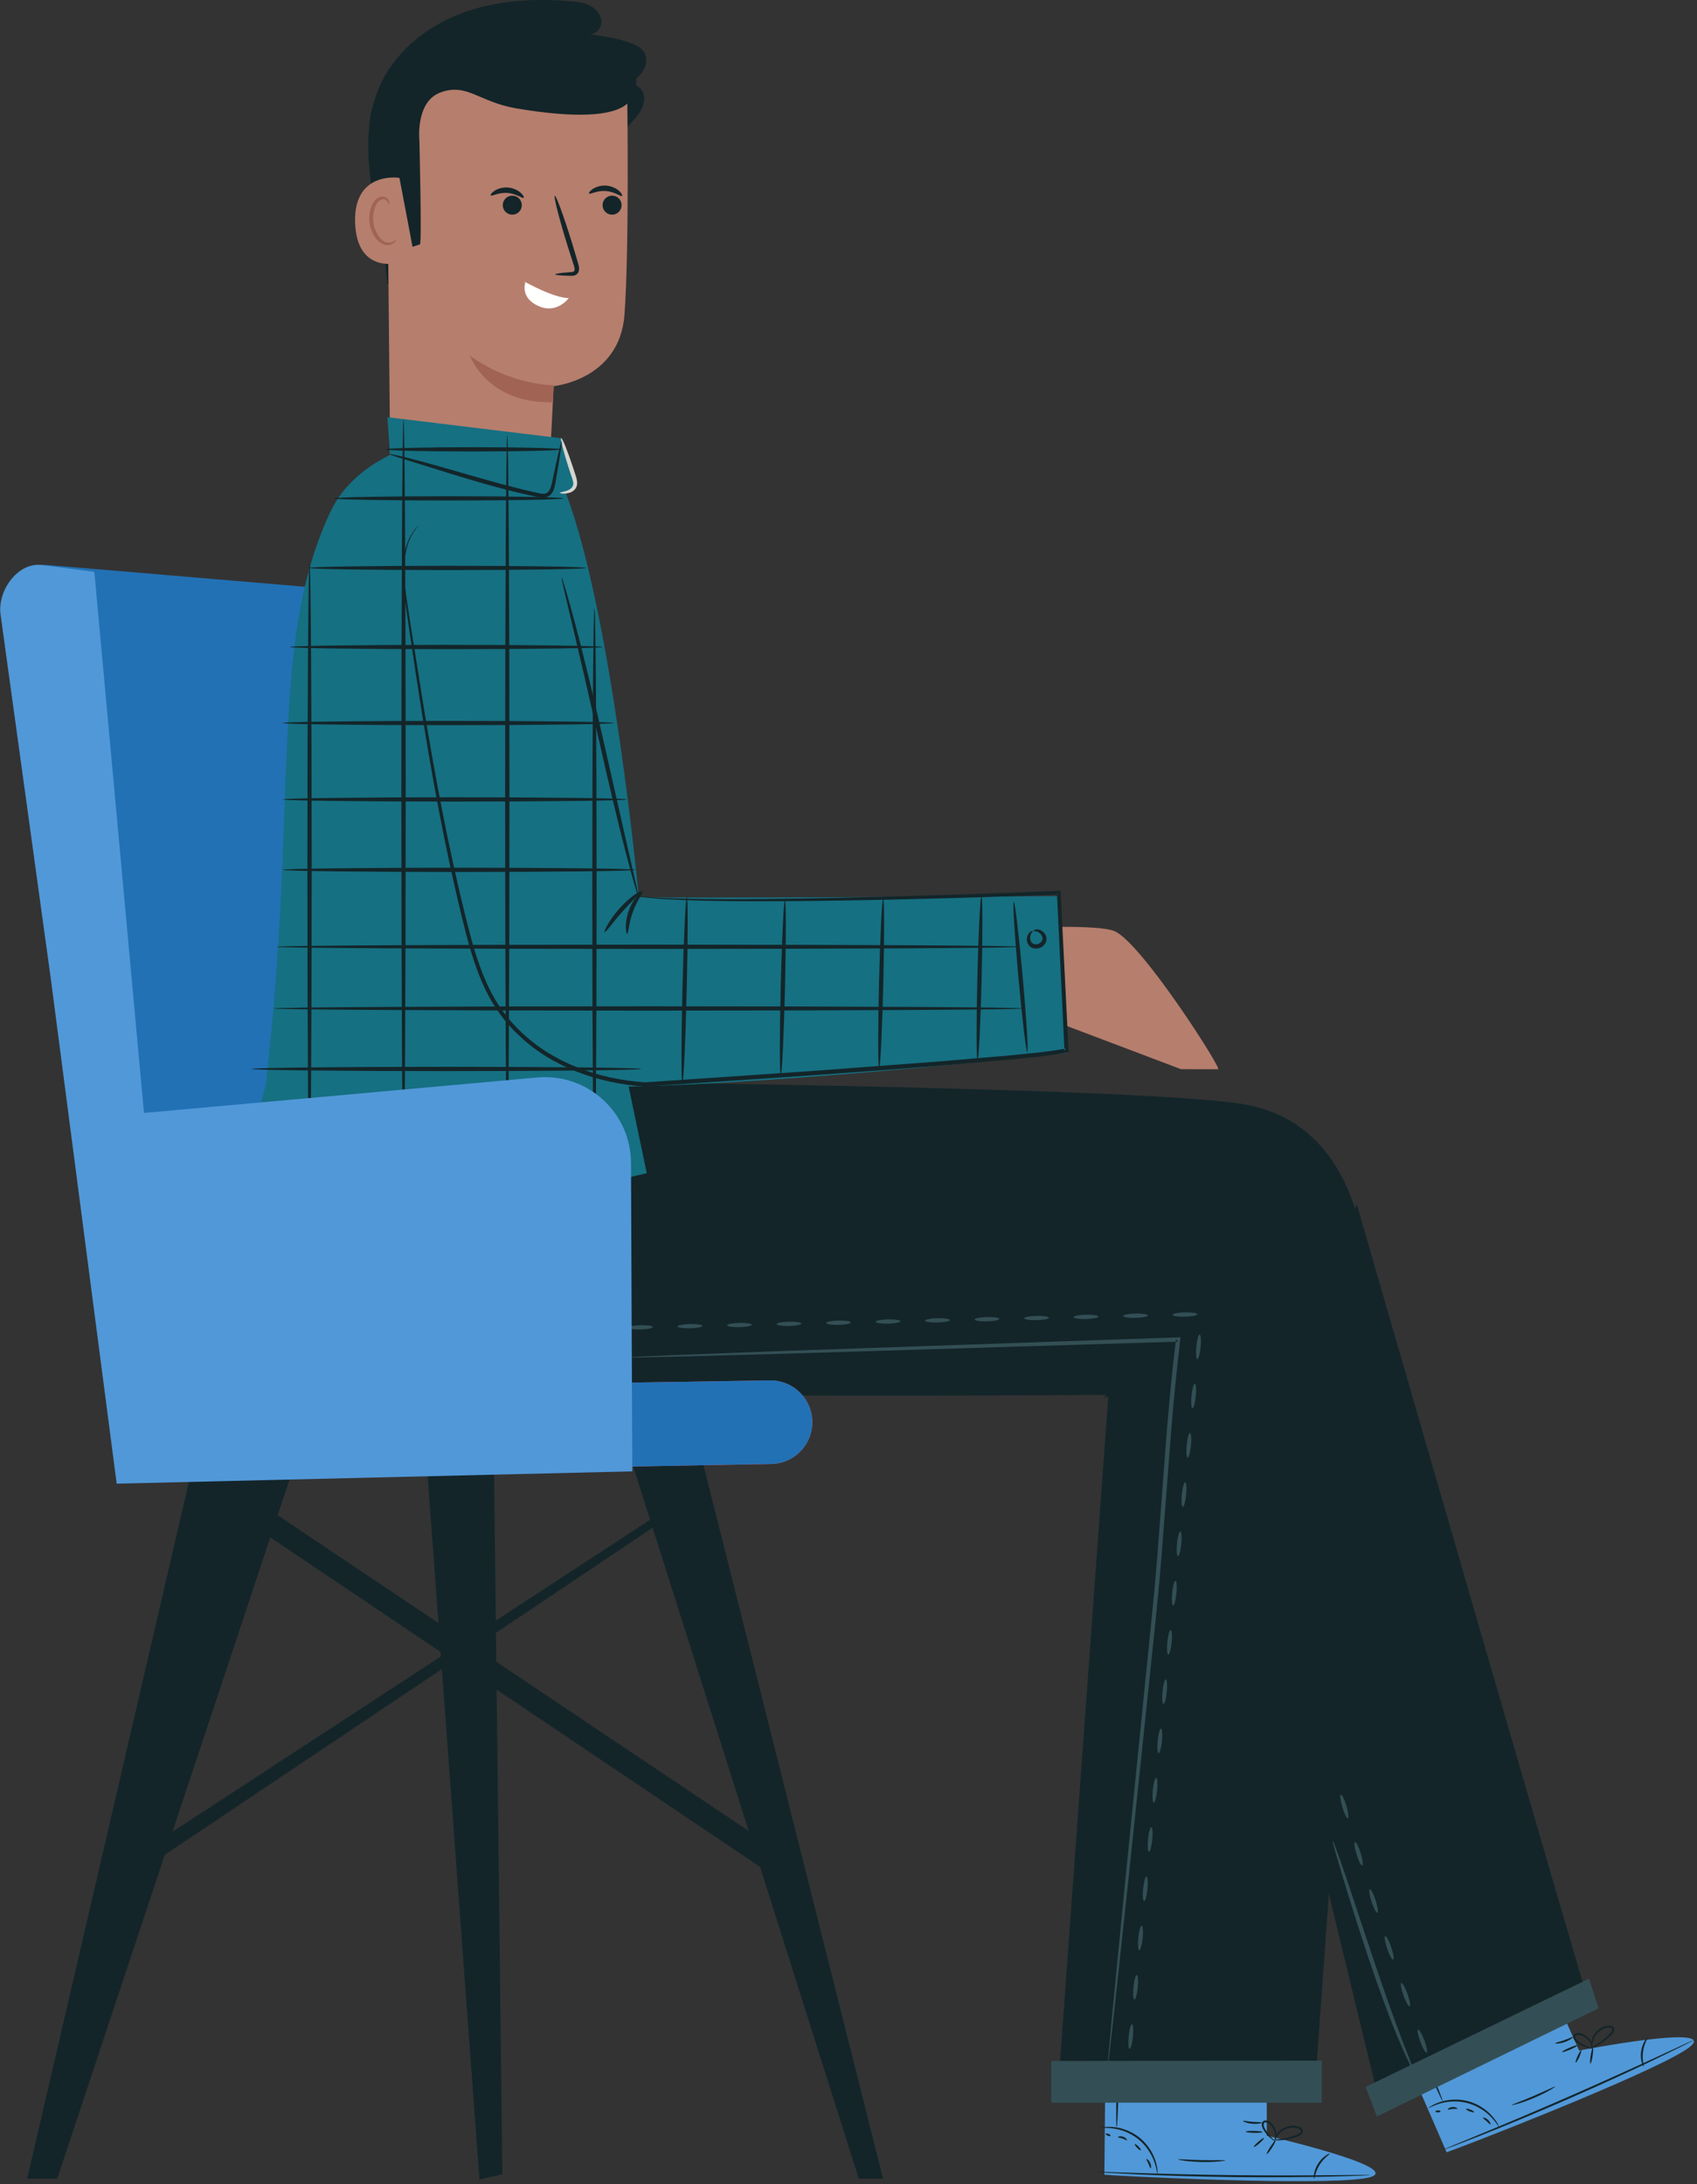 <?xml version="1.0" encoding="UTF-8"?>
<svg width="268px" height="345px" viewBox="0 0 268 345" version="1.1" xmlns="http://www.w3.org/2000/svg" xmlns:xlink="http://www.w3.org/1999/xlink">
    <rect x="0" y="0" width="268" height="345" fill="#333333" stroke="none"/>
    <!-- Generator: Sketch 63.1 (92452) - https://sketch.com -->
    <title>illustration_sit</title>
    <desc>Created with Sketch.</desc>
    <g id="Azzurro" stroke="none" stroke-width="1" fill="none" fill-rule="evenodd">
        <g id="Step_3" transform="translate(-87, -386)">
            <g id="illustration_sit" transform="translate(87, 386)">
                <g id="Group-2">
                    <path d="M199.78,335.002 L194.237,322.599 L170.936,332.832 L178.853,351.064 L180.338,350.522 C186.925,348.056 213.655,337.516 217.38,334.325 C221.536,330.766 199.78,335.002 199.78,335.002" id="Fill-118-Copy" fill="#5198D8" transform="translate(194.422, 336.831) rotate(24) translate(-194.422, -336.831) "></path>
                    <path d="M173.248,343.054 C173.248,343.065 173.399,343.082 173.685,343.107 C174.062,343.133 174.475,343.163 174.941,343.196 C176.197,343.264 177.741,343.347 179.564,343.445 C183.468,343.627 188.867,343.808 194.832,343.878 C200.799,343.946 206.201,343.89 210.108,343.797 C211.932,343.742 213.477,343.694 214.736,343.655 C215.202,343.633 215.615,343.613 215.992,343.595 C216.281,343.577 216.431,343.564 216.43,343.553 C216.43,343.543 216.279,343.536 215.99,343.533 C215.614,343.533 215.2,343.534 214.732,343.536 C213.475,343.548 211.928,343.563 210.104,343.579 C206.197,343.616 200.799,343.637 194.836,343.57 C188.873,343.5 183.478,343.354 179.573,343.227 C177.749,343.167 176.204,343.117 174.946,343.076 C174.48,343.064 174.066,343.054 173.688,343.044 C173.4,343.04 173.248,343.044 173.248,343.054" id="Fill-103" fill="#132529"></path>
                    <path d="M207.523,344.125 C207.617,344.137 207.701,343.034 208.411,341.926 C209.102,340.806 210.06,340.252 210.008,340.173 C209.99,340.095 208.893,340.563 208.151,341.762 C207.392,342.951 207.447,344.142 207.523,344.125" id="Fill-104" fill="#132529"></path>
                    <path d="M200.056,340.233 C200.128,340.28 200.492,339.847 200.869,339.266 C201.247,338.686 201.495,338.177 201.422,338.13 C201.352,338.084 200.988,338.516 200.61,339.098 C200.233,339.679 199.985,340.187 200.056,340.233" id="Fill-105" fill="#132529"></path>
                    <path d="M198.008,339.122 C198.064,339.186 198.468,338.922 198.91,338.533 C199.354,338.145 199.667,337.777 199.611,337.712 C199.555,337.648 199.15,337.913 198.707,338.302 C198.264,338.691 197.952,339.057 198.008,339.122" id="Fill-106" fill="#132529"></path>
                    <path d="M196.732,336.706 C196.729,336.791 197.322,336.874 198.057,336.89 C198.792,336.906 199.387,336.85 199.39,336.764 C199.391,336.679 198.798,336.597 198.064,336.581 C197.33,336.565 196.733,336.621 196.732,336.706" id="Fill-107" fill="#132529"></path>
                    <path d="M196.302,335.007 C196.274,335.083 196.917,335.382 197.778,335.455 C198.641,335.531 199.327,335.346 199.312,335.267 C199.298,335.179 198.624,335.22 197.806,335.147 C196.987,335.079 196.329,334.923 196.302,335.007" id="Fill-108" fill="#132529"></path>
                    <path d="M200.943,338.022 C200.941,338.058 201.568,338.141 202.578,338.031 C203.082,337.976 203.681,337.863 204.323,337.666 C204.644,337.556 204.978,337.474 205.325,337.265 C205.488,337.159 205.669,337.01 205.735,336.762 C205.805,336.518 205.677,336.242 205.494,336.106 C203.94,335.28 202.365,336.142 201.777,336.943 C201.452,337.352 201.303,337.752 201.231,338.029 C201.163,338.307 201.165,338.467 201.184,338.47 C201.242,338.491 201.301,337.827 201.943,337.083 C202.261,336.718 202.739,336.365 203.35,336.19 C203.931,336.025 204.753,335.987 205.298,336.344 C205.556,336.539 205.451,336.843 205.161,337.012 C204.889,337.183 204.541,337.285 204.237,337.395 C203.616,337.601 203.038,337.733 202.549,337.815 C201.568,337.978 200.943,337.973 200.943,338.022" id="Fill-109" fill="#132529"></path>
                    <path d="M201.367,338.109 C201.389,338.126 201.635,337.711 201.567,336.975 C201.531,336.615 201.404,336.185 201.133,335.776 C200.849,335.41 200.482,334.905 199.781,334.928 C199.402,334.972 199.212,335.402 199.268,335.677 C199.296,335.964 199.422,336.212 199.539,336.411 C199.777,336.822 200.049,337.155 200.3,337.409 C200.807,337.915 201.211,338.111 201.228,338.081 C201.258,338.041 200.907,337.784 200.461,337.262 C200.239,337 200,336.669 199.787,336.272 C199.567,335.924 199.419,335.302 199.83,335.233 C200.239,335.197 200.653,335.609 200.9,335.938 C201.153,336.295 201.291,336.678 201.351,337.006 C201.469,337.673 201.312,338.095 201.367,338.109" id="Fill-110" fill="#132529"></path>
                    <path d="M173.842,336.097 C173.847,336.155 174.572,336.035 175.721,336.184 C176.859,336.322 178.439,336.807 179.805,337.919 C181.17,339.033 181.964,340.483 182.329,341.568 C182.706,342.664 182.736,343.396 182.794,343.391 C182.812,343.39 182.823,343.207 182.799,342.877 C182.776,342.548 182.703,342.072 182.537,341.501 C182.216,340.369 181.423,338.84 180,337.679 C178.575,336.521 176.919,336.053 175.744,335.966 C175.153,335.919 174.672,335.943 174.345,335.987 C174.018,336.03 173.841,336.079 173.842,336.097" id="Fill-111" fill="#132529"></path>
                    <path d="M176.594,325.535 C176.51,325.534 176.386,327.873 176.317,330.761 C176.251,333.648 176.264,335.99 176.349,335.992 C176.435,335.993 176.558,333.656 176.626,330.767 C176.694,327.879 176.68,325.538 176.594,325.535" id="Fill-112" fill="#132529"></path>
                    <path d="M186.059,341.09 C186.047,341.169 187.703,341.459 189.77,341.499 C191.837,341.543 193.502,341.321 193.495,341.241 C193.487,341.152 191.825,341.235 189.776,341.19 C187.729,341.152 186.07,341.001 186.059,341.09" id="Fill-113" fill="#132529"></path>
                    <path d="M181.072,341.028 C181.009,341.09 181.204,341.383 181.37,341.766 C181.54,342.147 181.624,342.488 181.712,342.483 C181.794,342.483 181.848,342.082 181.651,341.641 C181.459,341.199 181.126,340.968 181.072,341.028" id="Fill-114" fill="#132529"></path>
                    <path d="M179.217,338.67 C179.157,338.729 179.317,338.994 179.578,339.265 C179.838,339.535 180.099,339.706 180.161,339.646 C180.221,339.587 180.061,339.32 179.8,339.05 C179.539,338.781 179.279,338.61 179.217,338.67" id="Fill-115" fill="#132529"></path>
                    <path d="M176.54,337.572 C176.557,337.658 176.894,337.658 177.267,337.794 C177.642,337.921 177.905,338.132 177.973,338.074 C178.043,338.029 177.833,337.664 177.368,337.503 C176.906,337.34 176.515,337.493 176.54,337.572" id="Fill-116" fill="#132529"></path>
                    <path d="M174.63,337.047 C174.598,337.126 174.743,337.258 174.954,337.342 C175.164,337.426 175.36,337.43 175.391,337.351 C175.423,337.272 175.279,337.141 175.069,337.055 C174.857,336.971 174.662,336.968 174.63,337.047" id="Fill-117" fill="#132529"></path>
                    <path d="M249.385,323.893 L243.842,311.49 L220.541,321.723 L228.458,339.955 L229.943,339.413 C236.53,336.947 263.26,326.407 266.985,323.216 C271.141,319.657 249.385,323.893 249.385,323.893" id="Fill-118" fill="#5198D8"></path>
                    <path d="M227.894,339.565 C227.899,339.575 228.043,339.529 228.314,339.432 C228.669,339.302 229.057,339.159 229.496,338.997 C230.668,338.542 232.111,337.983 233.811,337.322 C237.446,335.882 242.44,333.826 247.905,331.435 C253.371,329.043 258.273,326.769 261.795,325.077 C263.435,324.276 264.825,323.596 265.955,323.043 C266.371,322.831 266.739,322.643 267.076,322.471 C267.332,322.338 267.463,322.263 267.458,322.253 C267.453,322.244 267.312,322.3 267.049,322.416 C266.704,322.571 266.328,322.742 265.903,322.936 C264.762,323.463 263.359,324.114 261.703,324.88 C258.157,326.521 253.244,328.761 247.783,331.152 C242.321,333.542 237.341,335.629 233.73,337.12 C232.043,337.816 230.614,338.405 229.452,338.886 C229.021,339.067 228.64,339.228 228.291,339.375 C228.027,339.49 227.891,339.555 227.894,339.565" id="Fill-121" fill="#132529"></path>
                    <path d="M259.575,326.438 C259.666,326.411 259.288,325.37 259.48,324.069 C259.648,322.764 260.292,321.865 260.212,321.814 C260.165,321.751 259.359,322.629 259.173,324.026 C258.973,325.423 259.513,326.486 259.575,326.438" id="Fill-122" fill="#132529"></path>
                    <path d="M251.168,325.964 C251.252,325.976 251.405,325.433 251.51,324.747 C251.616,324.063 251.634,323.498 251.549,323.484 C251.465,323.472 251.311,324.016 251.206,324.701 C251.101,325.386 251.083,325.952 251.168,325.964" id="Fill-123" fill="#132529"></path>
                    <path d="M248.844,325.795 C248.92,325.829 249.181,325.422 249.426,324.886 C249.668,324.349 249.802,323.885 249.726,323.85 C249.647,323.815 249.387,324.221 249.144,324.759 C248.901,325.295 248.766,325.759 248.844,325.795" id="Fill-124" fill="#132529"></path>
                    <path d="M246.686,324.118 C246.718,324.197 247.294,324.026 247.969,323.738 C248.646,323.452 249.167,323.156 249.133,323.076 C249.1,322.999 248.525,323.168 247.848,323.454 C247.173,323.742 246.653,324.039 246.686,324.118" id="Fill-125" fill="#132529"></path>
                    <path d="M245.596,322.746 C245.601,322.827 246.311,322.834 247.126,322.545 C247.942,322.26 248.493,321.809 248.446,321.744 C248.398,321.67 247.8,321.985 247.023,322.254 C246.249,322.529 245.587,322.657 245.596,322.746" id="Fill-126" fill="#132529"></path>
                    <path d="M251.068,323.584 C251.079,323.617 251.686,323.435 252.561,322.918 C252.997,322.66 253.496,322.312 254.001,321.867 C254.248,321.635 254.519,321.424 254.748,321.092 C254.853,320.928 254.957,320.716 254.916,320.463 C254.879,320.213 254.648,320.012 254.426,319.964 C252.67,319.851 251.589,321.285 251.383,322.258 C251.255,322.763 251.283,323.19 251.332,323.47 C251.384,323.753 251.452,323.898 251.471,323.892 C251.532,323.889 251.313,323.258 251.593,322.316 C251.731,321.853 252.02,321.334 252.507,320.924 C252.968,320.535 253.702,320.162 254.346,320.262 C254.661,320.334 254.69,320.655 254.495,320.928 C254.319,321.194 254.042,321.431 253.81,321.656 C253.329,322.101 252.858,322.458 252.445,322.734 C251.618,323.286 251.047,323.538 251.068,323.584" id="Fill-127" fill="#132529"></path>
                    <path d="M251.488,323.489 C251.516,323.495 251.57,323.017 251.204,322.374 C251.024,322.059 250.73,321.719 250.316,321.459 C249.906,321.241 249.365,320.933 248.734,321.241 C248.407,321.438 248.41,321.908 248.576,322.135 C248.718,322.386 248.935,322.559 249.124,322.692 C249.511,322.969 249.896,323.162 250.228,323.289 C250.899,323.542 251.347,323.556 251.351,323.52 C251.362,323.472 250.935,323.382 250.314,323.089 C250.005,322.941 249.65,322.738 249.293,322.465 C248.949,322.238 248.559,321.732 248.904,321.499 C249.264,321.298 249.81,321.503 250.17,321.702 C250.548,321.923 250.831,322.214 251.021,322.49 C251.402,323.049 251.434,323.5 251.488,323.489" id="Fill-128" fill="#132529"></path>
                    <path d="M225.574,332.979 C225.604,333.029 226.215,332.623 227.322,332.285 C228.416,331.944 230.056,331.735 231.758,332.186 C233.461,332.639 234.78,333.635 235.56,334.474 C236.354,335.317 236.683,335.974 236.732,335.944 C236.75,335.935 236.684,335.764 236.526,335.473 C236.37,335.183 236.107,334.779 235.722,334.329 C234.964,333.428 233.613,332.361 231.837,331.888 C230.062,331.418 228.36,331.673 227.255,332.077 C226.694,332.278 226.267,332.497 225.986,332.672 C225.706,332.847 225.564,332.963 225.574,332.979" id="Fill-129" fill="#132529"></path>
                    <path d="M223.738,322.221 C223.659,322.254 224.508,324.437 225.635,327.096 C226.761,329.757 227.736,331.886 227.817,331.852 C227.893,331.819 227.045,329.636 225.917,326.977 C224.792,324.316 223.815,322.187 223.738,322.221" id="Fill-130" fill="#132529"></path>
                    <path d="M238.763,332.504 C238.785,332.581 240.414,332.165 242.313,331.35 C244.216,330.54 245.643,329.652 245.602,329.582 C245.559,329.503 244.078,330.264 242.192,331.067 C240.31,331.873 238.735,332.418 238.763,332.504" id="Fill-131" fill="#132529"></path>
                    <path d="M234.193,334.5 C234.16,334.582 234.459,334.768 234.767,335.049 C235.079,335.326 235.296,335.602 235.374,335.562 C235.449,335.528 235.333,335.141 234.974,334.82 C234.614,334.497 234.218,334.421 234.193,334.5" id="Fill-132" fill="#132529"></path>
                    <path d="M231.53,333.112 C231.5,333.191 231.756,333.368 232.105,333.507 C232.453,333.646 232.76,333.694 232.793,333.615 C232.823,333.536 232.567,333.359 232.218,333.221 C231.871,333.081 231.562,333.033 231.53,333.112" id="Fill-133" fill="#132529"></path>
                    <path d="M228.639,333.213 C228.69,333.285 228.999,333.147 229.393,333.117 C229.788,333.079 230.115,333.162 230.153,333.082 C230.197,333.012 229.856,332.766 229.365,332.811 C228.878,332.85 228.584,333.152 228.639,333.213" id="Fill-134" fill="#132529"></path>
                    <path d="M226.683,333.521 C226.687,333.606 226.873,333.667 227.099,333.657 C227.325,333.647 227.506,333.57 227.502,333.485 C227.498,333.4 227.312,333.339 227.086,333.349 C226.86,333.359 226.679,333.436 226.683,333.521" id="Fill-135" fill="#132529"></path>
                    <path d="M19.662,233.115 L1.288,95.791 C0.797,92.119 3.829,88.935 7.521,89.247 L51.809,92.987 C55.891,93.332 59.126,96.573 59.465,100.654 L70.249,230.671 L19.662,233.115" id="Fill-136" fill="#2271B5"></path>
                    <path d="M61.162,44.882 C60.792,39.654 59.42,34.553 58.659,29.368 C57.898,24.182 57.787,18.713 59.833,13.888 C62.149,8.433 67.078,4.349 72.601,2.204 C78.125,0.057 84.206,-0.305 90.111,0.204 C91.173,0.296 92.261,0.424 93.208,0.911 C94.158,1.399 94.949,2.325 94.983,3.391 C95.016,4.456 94.065,5.536 93.009,5.39 C95.254,5.701 97.521,6.017 99.644,6.812 C100.488,7.128 101.361,7.566 101.79,8.36 C102.278,9.262 102.053,10.414 101.494,11.272 C100.935,12.132 100.093,12.759 99.268,13.367 C100.305,13.038 101.434,13.929 101.67,14.99 C101.905,16.052 101.456,17.156 100.823,18.039 C100.189,18.922 99.372,19.659 98.718,20.529 C96.048,24.081 96.572,29.009 97.219,33.407" id="Fill-138" fill="#132529"></path>
                    <path d="M61.65,75.565 L86.608,75.114 C86.942,72.225 87.427,60.993 87.427,60.993 C87.427,60.993 97.859,60.024 98.623,49.701 C99.389,39.377 99.062,15.543 99.062,15.543 C87.419,9.666 73.507,10.549 62.702,17.852 L61.099,18.937 L61.65,75.565" id="Fill-139" fill="#B67E6D"></path>
                    <path d="M95.589,33.457 C95.009,32.861 95.021,31.91 95.616,31.33 C96.21,30.751 97.162,30.763 97.742,31.357 C98.321,31.952 98.308,32.903 97.714,33.484 C97.119,34.063 96.168,34.051 95.589,33.457" id="Fill-140" fill="#132529"></path>
                    <path d="M98.239,30.948 C98.066,31.118 97.099,30.274 95.677,30.179 C94.256,30.064 93.177,30.757 93.03,30.564 C92.958,30.478 93.14,30.165 93.612,29.85 C94.075,29.537 94.854,29.255 95.741,29.321 C96.628,29.386 97.356,29.779 97.769,30.157 C98.19,30.538 98.322,30.874 98.239,30.948" id="Fill-141" fill="#132529"></path>
                    <path d="M81.768,31.177 C82.447,31.655 82.61,32.592 82.134,33.271 C81.656,33.951 80.718,34.114 80.039,33.637 C79.36,33.159 79.197,32.222 79.674,31.542 C80.151,30.863 81.089,30.7 81.768,31.177" id="Fill-142" fill="#132529"></path>
                    <path d="M82.707,31.248 C82.533,31.416 81.567,30.574 80.144,30.479 C78.723,30.363 77.643,31.056 77.497,30.863 C77.426,30.777 77.607,30.464 78.078,30.149 C78.542,29.837 79.322,29.554 80.208,29.621 C81.094,29.686 81.824,30.079 82.235,30.457 C82.656,30.837 82.789,31.173 82.707,31.248" id="Fill-143" fill="#132529"></path>
                    <path d="M87.687,43.339 C87.685,43.227 88.575,43.103 90.018,42.993 C90.393,42.976 90.69,42.909 90.729,42.712 C90.811,42.491 90.691,42.083 90.529,41.629 C90.22,40.665 89.909,39.69 89.582,38.668 C88.282,34.453 87.401,30.983 87.616,30.917 C87.829,30.851 89.057,34.214 90.356,38.429 C90.663,39.458 90.955,40.438 91.243,41.409 C91.353,41.847 91.581,42.366 91.352,42.969 C91.229,43.269 90.922,43.474 90.672,43.523 C90.422,43.582 90.212,43.57 90.033,43.566 C88.587,43.529 87.69,43.45 87.687,43.339" id="Fill-144" fill="#132529"></path>
                    <path d="M82.967,44.626 C81.54,43.652 86.916,47.047 89.82,47.084 C89.82,47.084 87.995,49.636 85.084,48.362 C82.062,47.04 82.967,44.626 82.967,44.626" id="Fill-145" fill="#FFFFFE"></path>
                    <path d="M87.453,60.845 C87.453,60.845 80.89,60.974 74.22,56.187 C74.22,56.187 76.944,63.819 87.312,63.524 L87.453,60.845" id="Fill-146" fill="#A16354"></path>
                    <path d="M60.766,26.767 L61.305,40.166 C61.305,40.166 66.005,38.738 66.32,38.602 C66.637,38.465 66.232,22.191 66.232,22.191 C66.232,22.191 65.574,16.053 69.577,14.597 C73.784,13.067 75.619,16.122 81.582,17.126 C101.258,20.441 99.9,14.404 99.9,14.404 C99.9,14.404 102.383,11.753 97.33,8.834 C92.111,5.819 79.639,4.933 72.719,7.315 C59.1,12.003 58.319,16.652 58.319,20.766 C58.319,26.518 60.766,26.767 60.766,26.767" id="Fill-147" fill="#132529"></path>
                    <path d="M63.083,28.103 C62.858,28.018 55.417,27.051 56.12,35.836 C56.822,44.624 65.465,41.007 65.46,40.754 C65.455,40.502 63.083,28.103 63.083,28.103" id="Fill-148" fill="#B67E6D"></path>
                    <path d="M62.521,37.887 C62.48,37.862 62.376,38.006 62.127,38.145 C61.885,38.281 61.456,38.395 60.986,38.261 C60.03,37.994 59.131,36.582 58.96,35.003 C58.875,34.205 58.981,33.429 59.215,32.776 C59.431,32.112 59.81,31.63 60.27,31.509 C60.727,31.365 61.081,31.618 61.208,31.857 C61.346,32.093 61.304,32.274 61.351,32.283 C61.377,32.304 61.529,32.123 61.429,31.765 C61.378,31.593 61.258,31.394 61.039,31.242 C60.814,31.088 60.498,31.025 60.174,31.085 C59.501,31.187 58.94,31.86 58.685,32.576 C58.391,33.3 58.252,34.172 58.35,35.067 C58.548,36.833 59.586,38.418 60.887,38.684 C61.517,38.796 62.018,38.568 62.267,38.339 C62.522,38.1 62.553,37.9 62.521,37.887" id="Fill-149" fill="#A16354"></path>
                    <path d="M161.167,146.553 C161.167,146.553 173.463,145.965 176.026,147.082 C180.308,148.949 193.021,168.889 192.38,168.893 C190.462,168.903 186.497,168.876 186.497,168.876 L166.706,161.384 L162.055,162.561 L161.167,146.553" id="Fill-150" fill="#B67E6D"></path>
                    <path d="M214.264,190.202 C214.264,190.202 251.252,318.204 251.305,317.547 C251.36,316.89 218.185,333.515 218.185,333.515 L195.781,240.961 L214.264,190.202" id="Fill-151" fill="#132529"></path>
                    <polyline id="Fill-152" fill="#334F55" points="217.453 334.298 252.46 317.215 250.94 312.541 215.662 329.643 217.453 334.298"></polyline>
                    <path d="M212.858,287.212 C212.679,287.266 212.287,286.47 211.983,285.435 C211.678,284.399 211.578,283.518 211.758,283.465 C211.937,283.413 212.331,284.21 212.634,285.244 C212.937,286.277 213.039,287.159 212.858,287.212" id="Fill-153" fill="#334F55"></path>
                    <path d="M215.139,294.684 C214.96,294.741 214.557,293.949 214.238,292.919 C213.921,291.887 213.807,291.007 213.985,290.953 C214.165,290.897 214.569,291.688 214.888,292.718 C215.206,293.748 215.317,294.628 215.139,294.684" id="Fill-154" fill="#334F55"></path>
                    <path d="M217.527,302.125 C217.348,302.183 216.934,301.399 216.6,300.371 C216.267,299.345 216.14,298.465 216.32,298.409 C216.498,298.351 216.912,299.136 217.245,300.162 C217.579,301.187 217.705,302.067 217.527,302.125" id="Fill-155" fill="#334F55"></path>
                    <path d="M220.018,309.532 C219.841,309.593 219.415,308.815 219.068,307.792 C218.719,306.77 218.581,305.893 218.759,305.832 C218.936,305.773 219.362,306.552 219.71,307.574 C220.057,308.594 220.196,309.47 220.018,309.532" id="Fill-156" fill="#334F55"></path>
                    <path d="M222.615,316.905 C222.438,316.969 222.002,316.195 221.639,315.177 C221.277,314.161 221.127,313.285 221.303,313.222 C221.48,313.161 221.916,313.934 222.279,314.95 C222.641,315.967 222.79,316.842 222.615,316.905" id="Fill-157" fill="#334F55"></path>
                    <path d="M225.315,324.242 C225.141,324.308 224.692,323.541 224.316,322.528 C223.939,321.517 223.776,320.644 223.952,320.578 C224.128,320.514 224.576,321.281 224.952,322.292 C225.328,323.302 225.491,324.176 225.315,324.242" id="Fill-158" fill="#334F55"></path>
                    <path d="M223.344,327.32 C223.3,327.34 223.04,326.862 222.604,325.98 C222.17,325.097 221.576,323.804 220.898,322.181 C219.525,318.944 217.832,314.391 216.131,309.307 C214.427,304.224 213,299.589 211.979,296.23 C211.515,294.654 211.123,293.322 210.805,292.242 C210.539,291.296 210.414,290.766 210.459,290.753 C210.503,290.738 210.713,291.241 211.055,292.161 C211.4,293.082 211.869,294.422 212.436,296.083 C213.596,299.558 215.105,304.085 216.773,309.093 C218.471,314.166 220.088,318.731 221.343,322.003 C221.937,323.532 222.44,324.826 222.846,325.874 C223.206,326.786 223.387,327.301 223.344,327.32" id="Fill-159" fill="#334F55"></path>
                    <path d="M41.875,181.306 C42.186,174.521 38.329,218.512 72.143,219.681 C105.991,220.849 175.045,220.332 175.045,220.332 L166.955,331.887 L207.52,331.887 L215.995,213.258 C215.995,213.258 220.314,178.877 196.792,174.487 C182.069,171.74 90.519,170.855 90.519,170.855 L41.875,181.306" id="Fill-160" fill="#132529"></path>
                    <polyline id="Fill-161" fill="#334F55" points="166.028 332.127 208.746 332.127 208.746 325.484 166.028 325.535 166.028 332.127"></polyline>
                    <path d="M99.196,214.406 C99.196,214.395 99.343,214.379 99.631,214.361 C99.95,214.342 100.373,214.317 100.911,214.287 C102.074,214.236 103.729,214.162 105.852,214.068 C110.19,213.902 116.428,213.665 124.185,213.369 C139.787,212.834 161.489,212.088 186.048,211.245 L186.441,211.231 L186.392,211.623 C185.834,216.172 185.367,220.969 184.972,225.855 C184.435,232.824 183.91,239.629 183.404,246.2 C182.871,252.775 182.158,259.096 181.543,265.119 C180.279,277.158 179.14,288.001 178.183,297.123 C177.205,306.203 176.414,313.562 175.86,318.692 C175.575,321.208 175.351,323.175 175.195,324.552 C175.114,325.196 175.051,325.7 175.004,326.075 C174.958,326.417 174.928,326.593 174.917,326.591 C174.904,326.59 174.912,326.413 174.935,326.068 C174.966,325.691 175.007,325.185 175.059,324.539 C175.185,323.159 175.366,321.187 175.597,318.665 C176.099,313.53 176.819,306.163 177.705,297.074 C178.622,287.948 179.711,277.1 180.92,265.055 C181.518,259.027 182.219,252.71 182.742,246.145 C183.243,239.573 183.763,232.768 184.295,225.799 C184.692,220.907 185.161,216.102 185.725,211.539 L186.07,211.917 C161.507,212.67 139.803,213.337 124.2,213.816 C116.441,214.025 110.2,214.193 105.859,214.311 C103.736,214.355 102.079,214.388 100.914,214.413 C100.376,214.416 99.952,214.42 99.634,214.424 C99.345,214.422 99.196,214.416 99.196,214.406" id="Fill-162" fill="#334F55"></path>
                    <path d="M103.105,209.612 C103.11,209.8 102.237,209.971 101.159,209.997 C100.079,210.023 99.2,209.891 99.196,209.705 C99.193,209.517 100.063,209.344 101.143,209.319 C102.222,209.293 103.1,209.424 103.105,209.612" id="Fill-163" fill="#334F55"></path>
                    <path d="M110.923,209.428 C110.926,209.616 110.056,209.789 108.976,209.813 C107.897,209.839 107.018,209.707 107.014,209.521 C107.009,209.333 107.881,209.161 108.96,209.135 C110.038,209.109 110.918,209.242 110.923,209.428" id="Fill-164" fill="#334F55"></path>
                    <path d="M118.739,209.244 C118.744,209.432 117.872,209.605 116.793,209.629 C115.713,209.655 114.835,209.524 114.83,209.337 C114.827,209.149 115.697,208.977 116.777,208.951 C117.856,208.927 118.734,209.058 118.739,209.244" id="Fill-165" fill="#334F55"></path>
                    <path d="M126.557,209.061 C126.56,209.248 125.69,209.421 124.61,209.447 C123.531,209.471 122.652,209.34 122.648,209.153 C122.643,208.965 123.515,208.793 124.594,208.767 C125.674,208.743 126.552,208.874 126.557,209.061" id="Fill-166" fill="#334F55"></path>
                    <path d="M134.373,208.877 C134.378,209.064 133.506,209.237 132.427,209.263 C131.347,209.289 130.469,209.156 130.464,208.969 C130.46,208.781 131.332,208.609 132.412,208.583 C133.491,208.559 134.369,208.69 134.373,208.877" id="Fill-167" fill="#334F55"></path>
                    <path d="M142.191,208.693 C142.194,208.881 141.324,209.054 140.244,209.079 C139.165,209.105 138.287,208.972 138.282,208.785 C138.278,208.598 139.149,208.425 140.228,208.399 C141.307,208.375 142.187,208.506 142.191,208.693" id="Fill-168" fill="#334F55"></path>
                    <path d="M150.008,208.509 C150.012,208.697 149.141,208.87 148.062,208.895 C146.981,208.921 146.104,208.788 146.099,208.601 C146.094,208.414 146.966,208.241 148.046,208.217 C149.125,208.191 150.003,208.322 150.008,208.509" id="Fill-169" fill="#334F55"></path>
                    <path d="M157.824,208.325 C157.829,208.513 156.957,208.686 155.879,208.711 C154.8,208.736 153.921,208.604 153.917,208.418 C153.912,208.23 154.783,208.058 155.862,208.033 C156.941,208.008 157.821,208.139 157.824,208.325" id="Fill-170" fill="#334F55"></path>
                    <path d="M165.642,208.142 C165.647,208.329 164.775,208.502 163.696,208.527 C162.616,208.552 161.738,208.422 161.733,208.234 C161.728,208.046 162.6,207.874 163.679,207.849 C164.759,207.824 165.637,207.955 165.642,208.142" id="Fill-171" fill="#334F55"></path>
                    <path d="M173.458,207.958 C173.463,208.146 172.591,208.318 171.513,208.343 C170.434,208.368 169.554,208.238 169.551,208.05 C169.546,207.863 170.418,207.69 171.497,207.665 C172.576,207.64 173.455,207.771 173.458,207.958" id="Fill-172" fill="#334F55"></path>
                    <path d="M181.276,207.774 C181.281,207.962 180.409,208.135 179.329,208.16 C178.25,208.186 177.372,208.054 177.367,207.867 C177.363,207.679 178.234,207.506 179.315,207.482 C180.393,207.456 181.272,207.587 181.276,207.774" id="Fill-173" fill="#334F55"></path>
                    <path d="M189.093,207.59 C189.098,207.778 188.226,207.951 187.147,207.976 C186.068,208.002 185.188,207.871 185.185,207.683 C185.181,207.495 186.052,207.322 187.131,207.298 C188.21,207.272 189.088,207.404 189.093,207.59" id="Fill-174" fill="#334F55"></path>
                    <path d="M189.08,214.676 C188.893,214.657 188.828,213.772 188.933,212.697 C189.039,211.623 189.275,210.767 189.461,210.785 C189.648,210.804 189.715,211.689 189.608,212.764 C189.503,213.838 189.266,214.694 189.08,214.676" id="Fill-175" fill="#334F55"></path>
                    <path d="M188.317,222.459 C188.13,222.44 188.065,221.553 188.17,220.48 C188.275,219.406 188.512,218.549 188.698,218.567 C188.885,218.586 188.95,219.471 188.845,220.546 C188.739,221.62 188.503,222.476 188.317,222.459" id="Fill-176" fill="#334F55"></path>
                    <path d="M187.553,230.239 C187.367,230.222 187.3,229.336 187.406,228.261 C187.511,227.186 187.748,226.33 187.935,226.349 C188.121,226.367 188.187,227.253 188.082,228.327 C187.976,229.402 187.74,230.259 187.553,230.239" id="Fill-177" fill="#334F55"></path>
                    <path d="M186.789,238.022 C186.602,238.004 186.537,237.118 186.643,236.044 C186.748,234.969 186.985,234.112 187.172,234.131 C187.358,234.149 187.424,235.035 187.319,236.109 C187.212,237.183 186.977,238.039 186.789,238.022" id="Fill-178" fill="#334F55"></path>
                    <path d="M186.026,245.804 C185.839,245.785 185.774,244.9 185.88,243.825 C185.985,242.751 186.221,241.894 186.407,241.912 C186.594,241.931 186.66,242.818 186.554,243.892 C186.449,244.965 186.212,245.822 186.026,245.804" id="Fill-179" fill="#334F55"></path>
                    <path d="M185.262,253.586 C185.076,253.567 185.01,252.681 185.115,251.607 C185.22,250.533 185.457,249.677 185.644,249.694 C185.83,249.714 185.896,250.598 185.791,251.674 C185.686,252.748 185.449,253.604 185.262,253.586" id="Fill-180" fill="#334F55"></path>
                    <path d="M184.499,261.367 C184.313,261.349 184.247,260.463 184.352,259.389 C184.457,258.314 184.694,257.458 184.881,257.477 C185.067,257.494 185.133,258.381 185.028,259.455 C184.923,260.53 184.686,261.386 184.499,261.367" id="Fill-181" fill="#334F55"></path>
                    <path d="M183.736,269.149 C183.549,269.13 183.484,268.245 183.589,267.171 C183.694,266.096 183.931,265.24 184.118,265.259 C184.304,265.277 184.369,266.163 184.264,267.237 C184.158,268.312 183.922,269.168 183.736,269.149" id="Fill-182" fill="#334F55"></path>
                    <path d="M182.973,276.932 C182.785,276.912 182.719,276.027 182.824,274.953 C182.931,273.878 183.167,273.022 183.354,273.04 C183.541,273.059 183.606,273.944 183.5,275.019 C183.395,276.093 183.158,276.949 182.973,276.932" id="Fill-183" fill="#334F55"></path>
                    <path d="M182.208,284.712 C182.022,284.695 181.956,283.808 182.061,282.735 C182.167,281.66 182.403,280.804 182.59,280.822 C182.776,280.841 182.843,281.726 182.737,282.801 C182.632,283.875 182.395,284.732 182.208,284.712" id="Fill-184" fill="#334F55"></path>
                    <path d="M181.445,292.495 C181.258,292.477 181.193,291.591 181.298,290.517 C181.404,289.441 181.64,288.585 181.827,288.604 C182.013,288.622 182.079,289.508 181.974,290.582 C181.869,291.657 181.631,292.513 181.445,292.495" id="Fill-185" fill="#334F55"></path>
                    <path d="M180.682,300.277 C180.495,300.259 180.429,299.372 180.535,298.299 C180.64,297.224 180.877,296.367 181.063,296.386 C181.25,296.404 181.315,297.29 181.21,298.365 C181.104,299.439 180.868,300.296 180.682,300.277" id="Fill-186" fill="#334F55"></path>
                    <path d="M179.917,308.059 C179.732,308.04 179.665,307.155 179.772,306.08 C179.877,305.006 180.114,304.15 180.299,304.167 C180.485,304.186 180.552,305.071 180.447,306.147 C180.341,307.22 180.105,308.077 179.917,308.059" id="Fill-187" fill="#334F55"></path>
                    <path d="M179.154,315.841 C178.968,315.822 178.902,314.937 179.008,313.862 C179.113,312.788 179.349,311.931 179.536,311.95 C179.722,311.968 179.789,312.854 179.683,313.929 C179.578,315.003 179.341,315.859 179.154,315.841" id="Fill-188" fill="#334F55"></path>
                    <path d="M178.391,323.622 C178.204,323.604 178.139,322.718 178.244,321.644 C178.349,320.569 178.586,319.714 178.772,319.732 C178.959,319.749 179.024,320.636 178.919,321.711 C178.814,322.785 178.577,323.641 178.391,323.622" id="Fill-189" fill="#334F55"></path>
                    <path d="M177.986,327.746 C177.8,327.728 177.654,327.661 177.66,327.597 C177.666,327.532 177.823,327.495 178.009,327.514 C178.196,327.532 178.343,327.598 178.335,327.663 C178.329,327.726 178.172,327.765 177.986,327.746" id="Fill-190" fill="#334F55"></path>
                    <path d="M180.58,215.135 C180.701,215.278 179.51,216.575 177.919,218.03 C176.328,219.486 174.933,220.558 174.799,220.425 C174.669,220.292 175.859,218.996 177.461,217.528 C179.063,216.063 180.459,214.991 180.58,215.135" id="Fill-191" fill="#132529"></path>
                    <path d="M183.383,216.637 C183.459,216.807 181.505,217.851 179.019,218.967 C176.533,220.084 174.456,220.849 174.38,220.679 C174.303,220.509 176.255,219.465 178.742,218.348 C181.228,217.232 183.305,216.466 183.383,216.637" id="Fill-192" fill="#132529"></path>
                    <path d="M100.882,141.697 C100.882,141.697 96.746,97.373 89.395,77.969 L90.86,76.867 L88.671,69.23 L61.179,65.895 L61.602,71.859 C57.482,73.855 54.026,76.914 52.2,80.795 C42.353,101.721 47.207,126.143 41.955,171.415 C41.955,171.415 35.81,192.646 42.163,199.288 L102.139,185.309 L99.278,171.624 C125.46,171.123 168.511,166.311 168.511,166.311 L167.31,141.541 C167.31,141.541 102.987,141.927 100.882,141.697" id="Fill-193" fill="#157082"></path>
                    <path d="M88.621,69.193 C88.799,69.135 89.688,71.359 90.607,74.161 C90.811,74.874 91.107,75.484 91.153,76.251 C91.17,76.627 91.029,77.027 90.802,77.284 C90.579,77.546 90.309,77.704 90.059,77.804 C89.021,78.124 88.431,77.896 88.427,77.847 C88.404,77.722 89.074,77.736 89.859,77.368 C90.235,77.162 90.587,76.79 90.529,76.275 C90.482,75.759 90.17,75.07 89.962,74.372 C89.043,71.57 88.443,69.251 88.621,69.193" id="Fill-194" fill="#D4D5CF"></path>
                    <path d="M95.179,102.197 C95.179,102.384 84.123,102.536 70.49,102.536 C56.852,102.536 45.8,102.384 45.8,102.197 C45.8,102.009 56.852,101.857 70.49,101.857 C84.123,101.857 95.179,102.009 95.179,102.197" id="Fill-195" fill="#132529"></path>
                    <path d="M92.592,89.706 C92.592,89.894 82.793,90.046 70.709,90.046 C58.619,90.046 48.822,89.894 48.822,89.706 C48.822,89.519 58.619,89.368 70.709,89.368 C82.793,89.368 92.592,89.519 92.592,89.706" id="Fill-196" fill="#132529"></path>
                    <path d="M88.989,78.719 C88.989,78.907 80.884,79.059 70.888,79.059 C60.888,79.059 52.785,78.907 52.785,78.719 C52.785,78.533 60.888,78.381 70.888,78.381 C80.884,78.381 88.989,78.533 88.989,78.719" id="Fill-197" fill="#132529"></path>
                    <path d="M88.629,70.975 C88.629,71.162 82.419,71.313 74.761,71.313 C67.099,71.313 60.89,71.162 60.89,70.975 C60.89,70.787 67.099,70.635 74.761,70.635 C82.419,70.635 88.629,70.787 88.629,70.975" id="Fill-198" fill="#132529"></path>
                    <path d="M96.914,114.202 C96.914,114.39 85.22,114.542 70.799,114.542 C56.372,114.542 44.68,114.39 44.68,114.202 C44.68,114.016 56.372,113.864 70.799,113.864 C85.22,113.864 96.914,114.016 96.914,114.202" id="Fill-199" fill="#132529"></path>
                    <path d="M99.041,126.271 C99.041,126.458 86.871,126.61 71.862,126.61 C56.847,126.61 44.68,126.458 44.68,126.271 C44.68,126.084 56.847,125.931 71.862,125.931 C86.871,125.931 99.041,126.084 99.041,126.271" id="Fill-200" fill="#132529"></path>
                    <path d="M100.376,137.393 C100.376,137.581 87.906,137.733 72.529,137.733 C57.146,137.733 44.68,137.581 44.68,137.393 C44.68,137.207 57.146,137.055 72.529,137.055 C87.906,137.055 100.376,137.207 100.376,137.393" id="Fill-201" fill="#132529"></path>
                    <path d="M161.167,149.549 C161.167,149.737 134.86,149.889 102.414,149.889 C69.958,149.889 43.655,149.737 43.655,149.549 C43.655,149.361 69.958,149.209 102.414,149.209 C134.86,149.209 161.167,149.361 161.167,149.549" id="Fill-202" fill="#132529"></path>
                    <path d="M161.618,159.29 C161.618,159.477 135.111,159.629 102.42,159.629 C69.717,159.629 43.215,159.477 43.215,159.29 C43.215,159.102 69.717,158.95 102.42,158.95 C135.111,158.95 161.618,159.102 161.618,159.29" id="Fill-203" fill="#132529"></path>
                    <path d="M98.378,178.704 C98.378,178.891 85.711,179.043 70.091,179.043 C54.465,179.043 41.801,178.891 41.801,178.704 C41.801,178.517 54.465,178.365 70.091,178.365 C85.711,178.365 98.378,178.517 98.378,178.704" id="Fill-204" fill="#132529"></path>
                    <path d="M101.255,168.844 C101.255,169.031 87.486,169.183 70.505,169.183 C53.517,169.183 39.751,169.031 39.751,168.844 C39.751,168.657 53.517,168.505 70.505,168.505 C87.486,168.505 101.255,168.657 101.255,168.844" id="Fill-205" fill="#132529"></path>
                    <path d="M48.884,185.381 C48.696,185.381 48.544,163.782 48.544,137.146 C48.544,110.498 48.696,88.904 48.884,88.904 C49.07,88.904 49.223,110.498 49.223,137.146 C49.223,163.782 49.07,185.381 48.884,185.381" id="Fill-206" fill="#132529"></path>
                    <path d="M63.726,184.19 C63.538,184.19 63.386,157.785 63.386,125.223 C63.386,92.648 63.538,66.25 63.726,66.25 C63.914,66.25 64.066,92.648 64.066,125.223 C64.066,157.785 63.914,184.19 63.726,184.19" id="Fill-207" fill="#132529"></path>
                    <path d="M80.114,182.429 C79.928,182.429 79.775,156.974 79.775,125.58 C79.775,94.177 79.928,68.727 80.114,68.727 C80.302,68.727 80.454,94.177 80.454,125.58 C80.454,156.974 80.302,182.429 80.114,182.429" id="Fill-208" fill="#132529"></path>
                    <path d="M93.88,185.342 C93.693,185.342 93.54,165.362 93.54,140.72 C93.54,116.069 93.693,96.093 93.88,96.093 C94.067,96.093 94.219,116.069 94.219,140.72 C94.219,165.362 94.067,185.342 93.88,185.342" id="Fill-209" fill="#132529"></path>
                    <path d="M108.464,141.641 C108.559,141.645 108.603,143.304 108.601,145.981 C108.598,148.659 108.548,152.354 108.45,156.433 C108.353,160.513 108.227,164.207 108.102,166.881 C107.976,169.556 107.851,171.21 107.757,171.21 C107.665,171.211 107.619,169.556 107.622,166.879 C107.624,164.201 107.675,160.502 107.772,156.417 C107.87,152.332 107.996,148.635 108.122,145.961 C108.247,143.288 108.371,141.636 108.464,141.641" id="Fill-210" fill="#132529"></path>
                    <path d="M123.962,142.159 C124.056,142.164 124.104,143.717 124.105,146.226 C124.106,148.733 124.062,152.194 123.971,156.016 C123.879,159.839 123.758,163.298 123.637,165.803 C123.515,168.308 123.394,169.857 123.3,169.857 C123.206,169.859 123.159,168.308 123.157,165.8 C123.155,163.292 123.201,159.827 123.291,156 C123.384,152.173 123.504,148.709 123.626,146.206 C123.747,143.7 123.869,142.154 123.962,142.159" id="Fill-211" fill="#132529"></path>
                    <path d="M139.478,141.886 C139.572,141.89 139.62,143.398 139.624,145.828 C139.628,148.26 139.586,151.614 139.497,155.319 C139.409,159.025 139.289,162.378 139.171,164.808 C139.051,167.236 138.93,168.737 138.836,168.737 C138.744,168.739 138.694,167.236 138.69,164.804 C138.688,162.373 138.73,159.014 138.819,155.303 C138.907,151.593 139.025,148.236 139.145,145.808 C139.264,143.38 139.385,141.881 139.478,141.886" id="Fill-212" fill="#132529"></path>
                    <path d="M154.999,141.446 C155.093,141.45 155.142,142.912 155.148,145.271 C155.153,147.63 155.112,150.885 155.027,154.48 C154.941,158.076 154.826,161.33 154.707,163.686 C154.59,166.041 154.47,167.5 154.376,167.5 C154.282,167.5 154.233,166.041 154.228,163.682 C154.223,161.324 154.263,158.064 154.348,154.464 C154.434,150.864 154.55,147.606 154.668,145.251 C154.786,142.895 154.905,141.441 154.999,141.446" id="Fill-213" fill="#132529"></path>
                    <path d="M95.5,147.22 C95.342,147.137 96.187,145.324 97.822,143.505 C99.447,141.676 101.155,140.635 101.255,140.782 C101.373,140.94 99.897,142.19 98.327,143.957 C96.747,145.713 95.671,147.32 95.5,147.22" id="Fill-214" fill="#132529"></path>
                    <path d="M99.046,147.52 C98.874,147.553 98.573,145.797 99.316,143.798 C100.042,141.79 101.407,140.645 101.516,140.782 C101.665,140.916 100.618,142.177 99.952,144.031 C99.263,145.874 99.247,147.514 99.046,147.52" id="Fill-215" fill="#132529"></path>
                    <path d="M162.241,166.18 C162.054,166.197 161.422,160.889 160.829,154.326 C160.236,147.762 159.907,142.427 160.094,142.411 C160.281,142.394 160.912,147.7 161.505,154.266 C162.097,160.828 162.427,166.164 162.241,166.18" id="Fill-216" fill="#132529"></path>
                    <path d="M163.078,147.087 C163.131,147.174 162.732,147.416 162.687,148.036 C162.666,148.329 162.742,148.703 162.984,148.938 C163.213,149.177 163.633,149.233 164.024,149.066 C164.416,148.893 164.661,148.549 164.643,148.219 C164.638,147.882 164.417,147.569 164.188,147.385 C163.704,146.995 163.255,147.121 163.227,147.021 C163.16,146.965 163.681,146.579 164.449,146.983 C164.797,147.178 165.196,147.566 165.266,148.176 C165.349,148.798 164.896,149.443 164.295,149.689 C163.704,149.959 162.925,149.849 162.526,149.364 C162.13,148.896 162.118,148.34 162.214,147.952 C162.444,147.115 163.083,146.998 163.078,147.087" id="Fill-217" fill="#132529"></path>
                    <path d="M100.802,141.575 C100.803,141.569 100.908,141.571 101.112,141.585 C101.34,141.602 101.638,141.625 102.021,141.655 C102.821,141.743 104.012,141.817 105.568,141.869 C108.678,142.001 113.246,142.06 119.059,142.012 C130.684,141.932 147.29,141.506 167.198,140.716 L167.488,140.705 L167.503,140.997 C167.888,148.691 168.31,157.099 168.752,165.917 L168.766,166.197 L168.508,166.246 C165.344,166.845 162.155,167.089 158.88,167.423 C155.609,167.707 152.277,167.998 148.893,168.29 C142.125,168.842 135.146,169.36 128.036,169.865 C119.095,170.468 110.363,171.058 101.936,171.626 L101.915,171.627 L101.892,171.626 C94.327,171.138 86.972,168.424 81.84,163.437 C79.246,161 77.306,158.004 76.015,154.877 C74.693,151.754 73.859,148.556 73.091,145.462 C70.041,133.062 68.12,121.865 66.615,112.529 C65.87,107.859 65.243,103.649 64.703,99.963 C64.189,96.279 63.612,93.121 63.614,90.494 C63.575,87.873 64.141,85.853 64.826,84.666 C65.506,83.469 66.085,83.018 66.085,83.018 C66.123,83.048 65.567,83.526 64.933,84.723 C64.292,85.91 63.774,87.899 63.847,90.491 C63.882,93.084 64.489,96.229 65.038,99.912 C65.627,103.595 66.297,107.795 67.042,112.46 C68.604,121.78 70.573,132.957 73.654,145.322 C74.431,148.407 75.268,151.575 76.576,154.639 C77.854,157.709 79.74,160.602 82.277,162.98 C87.29,167.833 94.492,170.49 101.936,170.962 L101.894,170.962 C110.319,170.39 119.049,169.796 127.988,169.187 C135.094,168.655 142.069,168.131 148.838,167.622 C152.22,167.332 155.549,167.047 158.817,166.765 C162.069,166.44 165.318,166.188 168.351,165.62 L168.107,165.949 C167.686,157.13 167.283,148.72 166.916,141.025 L167.221,141.304 C147.305,142.035 130.693,142.376 119.059,142.356 C113.243,142.354 108.67,142.239 105.558,142.05 C104.001,141.969 102.81,141.866 102.011,141.748 C101.629,141.698 101.333,141.66 101.106,141.63 C100.903,141.602 100.801,141.583 100.802,141.575" id="Fill-218" fill="#132529"></path>
                    <path d="M100.802,141.575 C100.757,141.587 100.534,140.897 100.17,139.637 C99.802,138.379 99.308,136.547 98.722,134.278 C97.546,129.74 96.064,123.436 94.489,116.466 C92.912,109.492 91.455,103.19 90.37,98.635 C89.851,96.447 89.421,94.63 89.09,93.237 C88.796,91.961 88.654,91.248 88.7,91.237 C88.746,91.224 88.973,91.914 89.346,93.17 C89.724,94.426 90.23,96.254 90.835,98.518 C92.041,103.048 93.572,109.341 95.149,116.315 C96.714,123.228 98.128,129.482 99.188,134.165 C99.689,136.357 100.105,138.177 100.425,139.572 C100.711,140.851 100.848,141.564 100.802,141.575" id="Fill-219" fill="#132529"></path>
                    <path d="M88.7,69.708 C88.746,69.716 88.699,70.202 88.573,71.072 C88.447,71.943 88.244,73.198 87.979,74.746 C87.818,75.526 87.764,76.351 87.459,77.308 C87.301,77.767 86.953,78.313 86.351,78.507 C85.765,78.692 85.198,78.556 84.698,78.456 C82.656,78.038 80.431,77.494 78.115,76.861 C73.481,75.587 69.354,74.25 66.353,73.327 C64.97,72.895 63.787,72.523 62.805,72.217 C61.967,71.952 61.509,71.782 61.521,71.738 C61.533,71.692 62.014,71.774 62.874,71.961 C63.732,72.153 64.968,72.458 66.486,72.867 C69.527,73.673 73.68,74.938 78.293,76.206 C80.6,76.837 82.808,77.397 84.827,77.845 C85.329,77.961 85.8,78.054 86.168,77.939 C86.533,77.831 86.782,77.502 86.933,77.108 C87.214,76.311 87.324,75.406 87.507,74.655 C87.833,73.119 88.109,71.877 88.314,71.023 C88.519,70.167 88.654,69.699 88.7,69.708" id="Fill-220" fill="#132529"></path>
                    <polyline id="Fill-221" fill="#132529" points="67.09 227.097 75.719 344.265 79.331 343.423 77.99 229.57 67.09 227.097"></polyline>
                    <polyline id="Fill-222" fill="#132529" points="30.508 231.171 4.292 344.125 9.033 344.125 46.563 231.171 30.508 231.171"></polyline>
                    <polyline id="Fill-223" fill="#132529" points="99.858 231.171 135.624 344.125 139.456 344.125 111.035 231.171 99.858 231.171"></polyline>
                    <polyline id="Fill-224" fill="#132529" points="104.649 238.759 24.496 291.13 24.496 294.003 106.884 238.759 104.649 238.759"></polyline>
                    <polyline id="Fill-225" fill="#132529" points="36.63 238.759 123.489 297.197 123.489 292.726 39.185 236.205 36.63 238.759"></polyline>
                    <path d="M18.532,233.115 L121.804,231.243 C125.707,231.171 128.697,227.748 128.241,223.873 C127.846,220.506 124.967,217.987 121.578,218.04 L16.842,219.724 L18.532,233.115" id="Fill-226" fill="#E0565F"></path>
                    <path d="M18.532,233.115 L18.532,233.11 L16.842,219.724 L121.578,218.04 C121.614,218.04 121.65,218.04 121.686,218.04 C125.028,218.04 127.851,220.542 128.241,223.873 C128.272,224.137 128.287,224.4 128.287,224.659 C128.284,227.959 125.816,230.768 122.537,231.19 C122.297,231.221 122.053,231.238 121.804,231.243 L117.347,231.323 L111.102,231.437 L100.007,231.638 L67.468,232.229 L46.084,232.616 L30.106,232.905 L18.532,233.115" id="Fill-227" fill="#2271B5"></path>
                    <path d="M18.427,234.35 L99.858,232.406 L99.65,183.922 C99.761,175.857 92.868,169.47 84.835,170.193 L22.739,175.794 L14.897,90.324 L6.408,89.225 C2.707,88.913 -0.422,93.373 0.086,97.052 L8.013,154.52 L18.427,234.35 Z" id="Fill-228" fill="#5198D8"></path>
                </g>
            </g>
        </g>
    </g>
</svg>